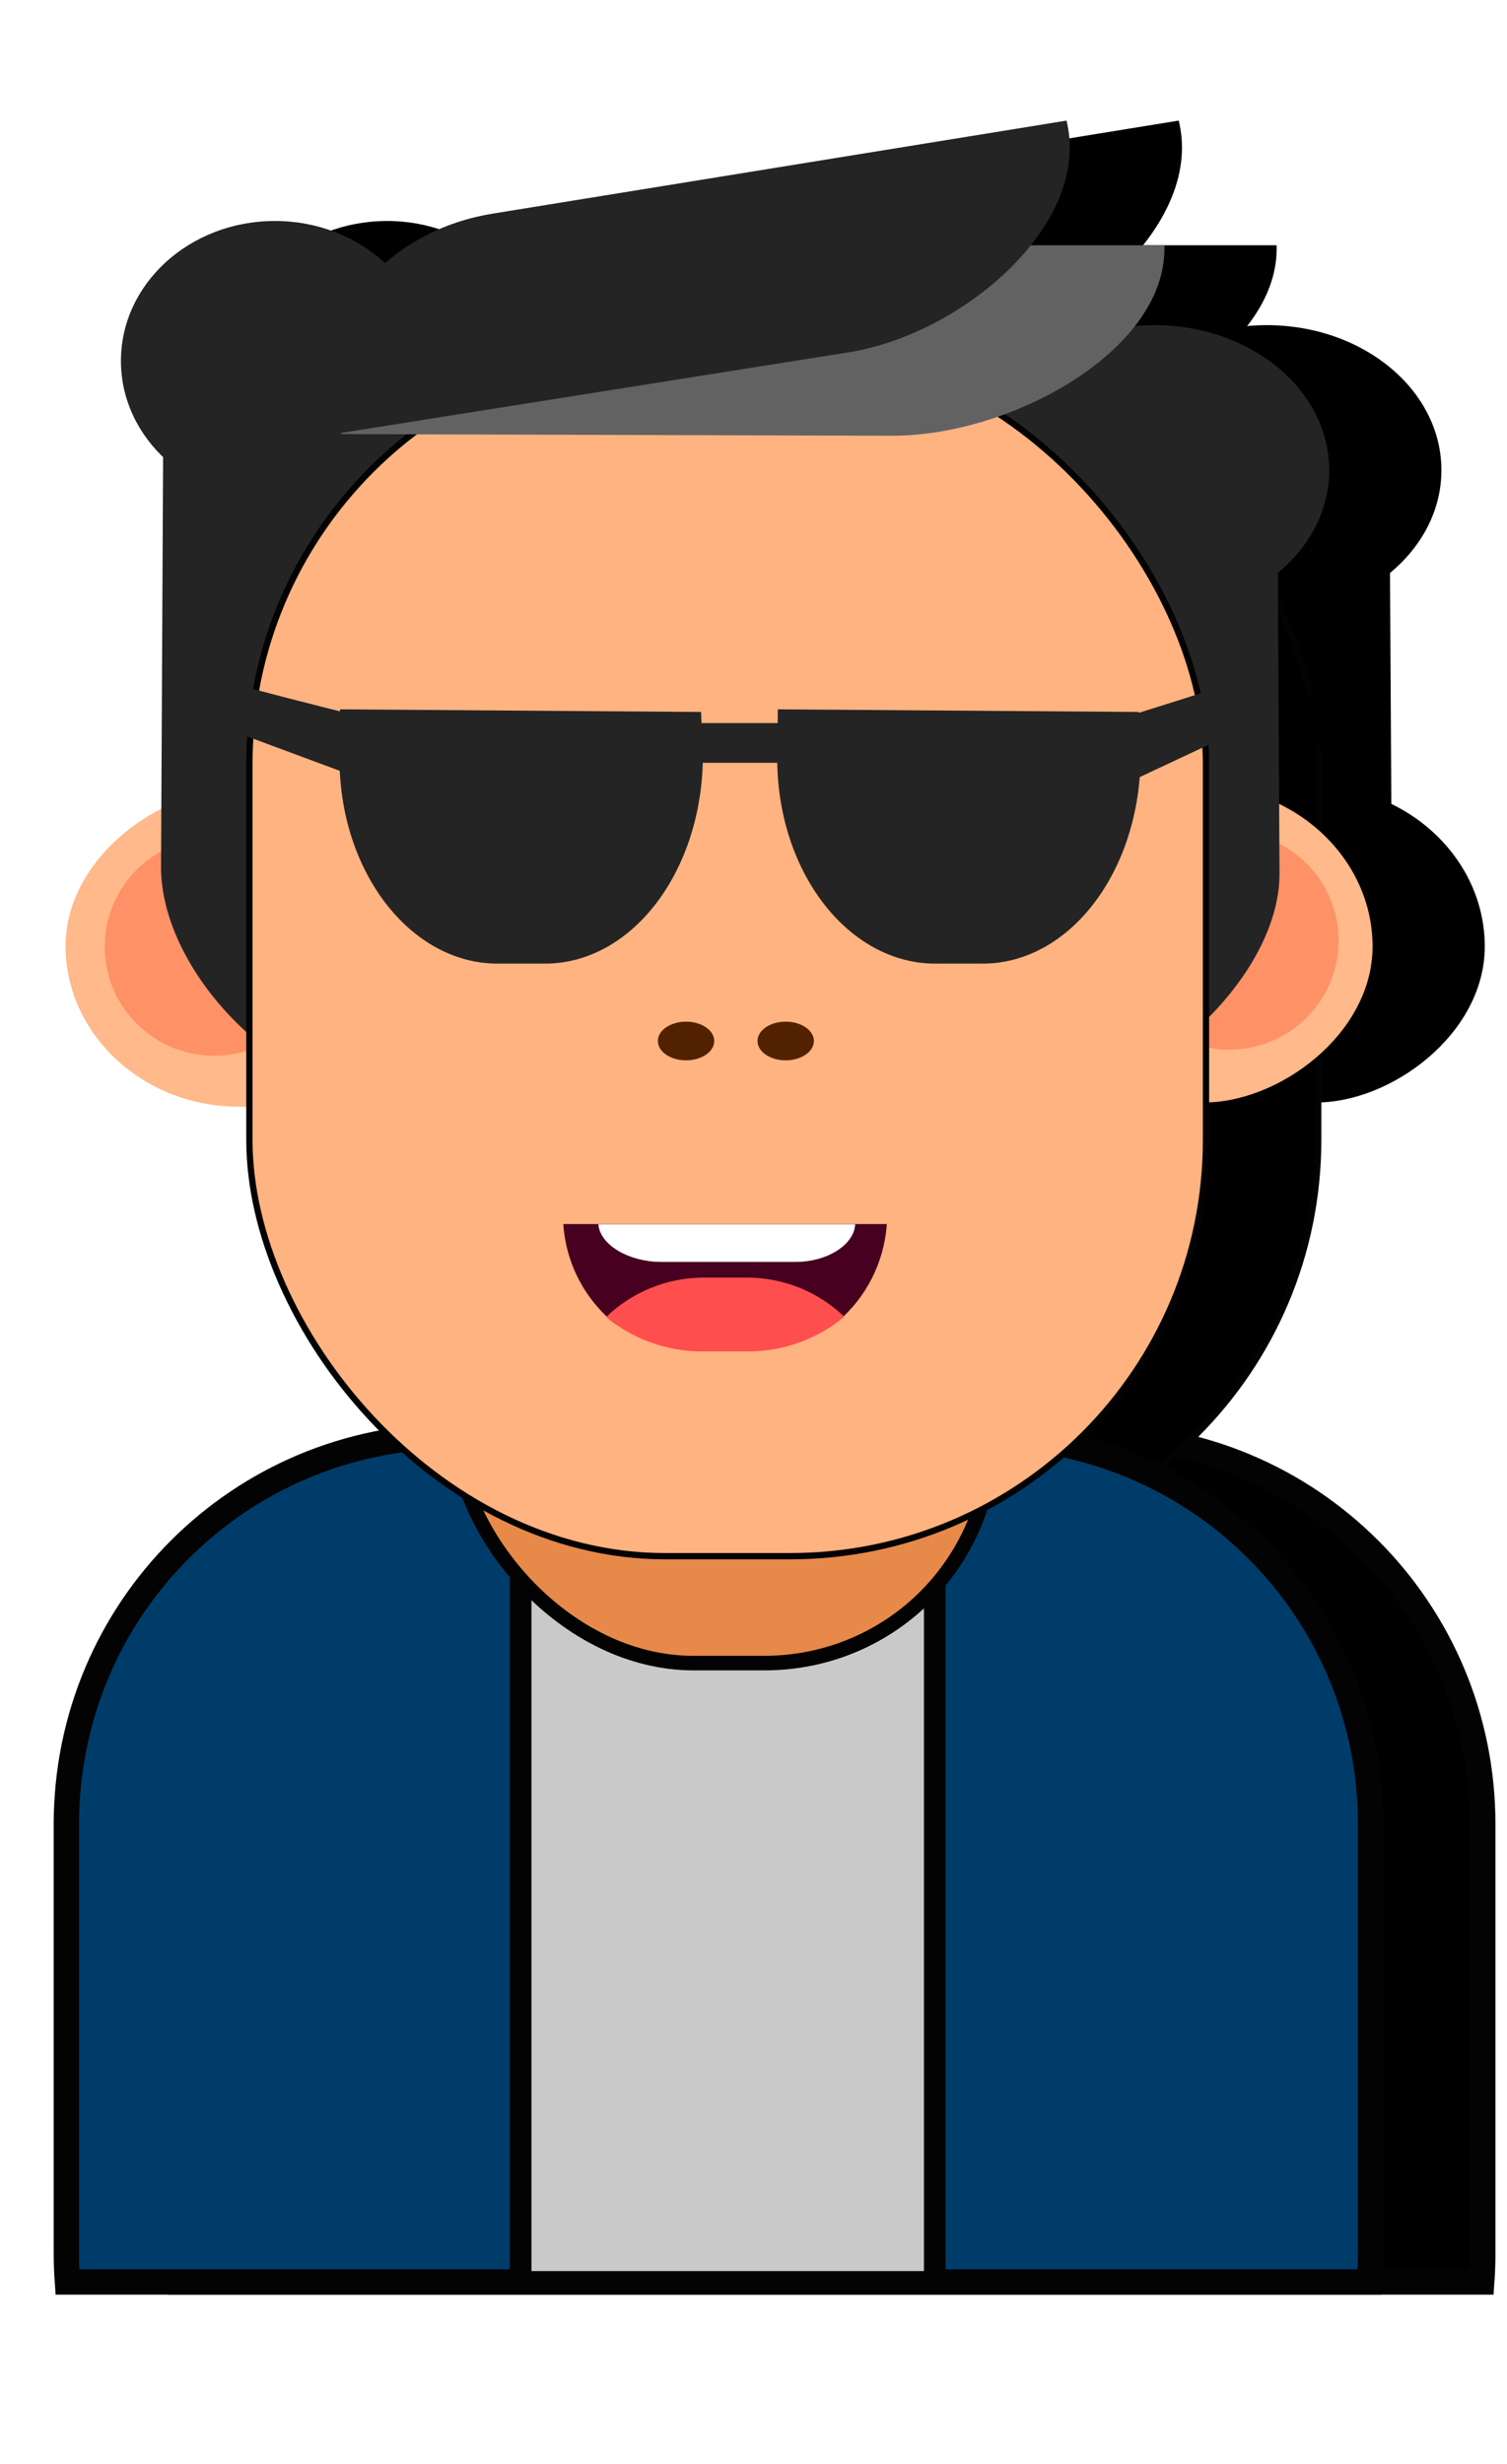 <?xml version="1.0" encoding="UTF-8" standalone="no"?>
<!-- Created with Inkscape (http://www.inkscape.org/) -->

<svg
   width="38.468mm"
   height="62.862mm"
   viewBox="0 0 38.468 62.862"
   version="1.1"
   id="svg34454"
   inkscape:version="1.2.1 (9c6d41e410, 2022-07-14)"
   sodipodi:docname="avatar_1.svg"
   xmlns:inkscape="http://www.inkscape.org/namespaces/inkscape"
   xmlns:sodipodi="http://sodipodi.sourceforge.net/DTD/sodipodi-0.dtd"
   xmlns="http://www.w3.org/2000/svg"
   xmlns:svg="http://www.w3.org/2000/svg">
  <sodipodi:namedview
     id="namedview34456"
     pagecolor="#ffffff"
     bordercolor="#000000"
     borderopacity="0.25"
     inkscape:showpageshadow="2"
     inkscape:pageopacity="0.0"
     inkscape:pagecheckerboard="0"
     inkscape:deskcolor="#d1d1d1"
     inkscape:document-units="mm"
     showgrid="false"
     inkscape:zoom="2.9825757"
     inkscape:cx="78.958599"
     inkscape:cy="122.71273"
     inkscape:window-width="1920"
     inkscape:window-height="1017"
     inkscape:window-x="-8"
     inkscape:window-y="-8"
     inkscape:window-maximized="1"
     inkscape:current-layer="g39312" />
  <defs
     id="defs34451">
    <inkscape:path-effect
       effect="fillet_chamfer"
       id="path-effect36295"
       is_visible="true"
       lpeversion="1"
       nodesatellites_param="F,0,0,1,0,0,0,1 @ F,0,1,1,0,1.255,0,1 @ F,0,0,1,0,1.255,0,1 @ F,0,0,1,0,0,0,1"
       unit="px"
       method="auto"
       mode="F"
       radius="0"
       chamfer_steps="1"
       flexible="false"
       use_knot_distance="true"
       apply_no_radius="true"
       apply_with_radius="true"
       only_selected="false"
       hide_knots="false" />
    <inkscape:path-effect
       effect="fillet_chamfer"
       id="path-effect16060"
       is_visible="true"
       lpeversion="1"
       nodesatellites_param="F,0,0,1,0,0,0,1 @ F,0,1,1,0,1.255,0,1 @ F,0,0,1,0,1.255,0,1 @ F,0,0,1,0,0,0,1"
       unit="px"
       method="auto"
       mode="F"
       radius="0"
       chamfer_steps="1"
       flexible="false"
       use_knot_distance="true"
       apply_no_radius="true"
       apply_with_radius="true"
       only_selected="false"
       hide_knots="false" />
    <inkscape:path-effect
       effect="fillet_chamfer"
       id="path-effect16060-6"
       is_visible="true"
       lpeversion="1"
       nodesatellites_param="F,0,0,1,0,0,0,1 @ F,0,1,1,0,1.255,0,1 @ F,0,0,1,0,1.255,0,1 @ F,0,0,1,0,0,0,1"
       unit="px"
       method="auto"
       mode="F"
       radius="0"
       chamfer_steps="1"
       flexible="false"
       use_knot_distance="true"
       apply_no_radius="true"
       apply_with_radius="true"
       only_selected="false"
       hide_knots="false" />
    <meshgradient
       inkscape:collect="always"
       id="meshgradient36150"
       gradientUnits="userSpaceOnUse"
       x="179.365"
       y="24.135">
      <meshrow
         id="meshrow36152">
        <meshpatch
           id="meshpatch36154">
          <stop
             path="c 2.144,0  4.287,0  6.431,0"
             style="stop-color:#ffffff;stop-opacity:1"
             id="stop36156" />
          <stop
             path="c 0,1.499  0,2.998  0,4.497"
             style="stop-color:#323232;stop-opacity:1"
             id="stop36158" />
          <stop
             path="c -2.144,0  -4.287,0  -6.431,0"
             style="stop-color:#ffffff;stop-opacity:1"
             id="stop36160" />
          <stop
             path="c 0,-1.499  0,-2.998  0,-4.497"
             style="stop-color:#323232;stop-opacity:1"
             id="stop36162" />
        </meshpatch>
      </meshrow>
    </meshgradient>
    <meshgradient
       inkscape:collect="always"
       id="meshgradient36164"
       gradientUnits="userSpaceOnUse"
       x="189.088"
       y="24.135">
      <meshrow
         id="meshrow36166">
        <meshpatch
           id="meshpatch36168">
          <stop
             path="c 2.144,0  4.287,0  6.431,0"
             style="stop-color:#ffffff;stop-opacity:1"
             id="stop36170" />
          <stop
             path="c 0,1.499  0,2.998  0,4.497"
             style="stop-color:#323232;stop-opacity:1"
             id="stop36172" />
          <stop
             path="c -2.144,0  -4.287,0  -6.431,0"
             style="stop-color:#ffffff;stop-opacity:1"
             id="stop36174" />
          <stop
             path="c 0,-1.499  0,-2.998  0,-4.497"
             style="stop-color:#323232;stop-opacity:1"
             id="stop36176" />
        </meshpatch>
      </meshrow>
    </meshgradient>
    <filter
       inkscape:collect="always"
       style="color-interpolation-filters:sRGB"
       id="filter36297"
       x="-0.039"
       y="-0.018"
       width="1.077"
       height="1.042">
      <feGaussianBlur
         inkscape:collect="always"
         stdDeviation="0.361"
         id="feGaussianBlur36299" />
    </filter>
  </defs>
  <g
     inkscape:label="Layer 1"
     inkscape:groupmode="layer"
     id="layer1"
     transform="translate(-87.927,-109.44)">
    <g
       id="g34449"
       transform="translate(-79.787,106.276)">
      <g
         id="g37249">
        <g
           id="g39312">
          <g
             id="g36377"
             transform="matrix(1.153,0,0,1.153,-29.497,-5.917)">
            <g
               id="g36291"
               style="mix-blend-mode:normal;fill:#000000;fill-opacity:1;filter:url(#filter36297)"
               transform="translate(2.484)">
              <g
                 id="g36221"
                 transform="matrix(0.786,0,0,0.765,152.304,-51.6)"
                 style="fill:#000000;fill-opacity:1">
                <rect
                   style="fill:#000000;fill-opacity:1;stroke-width:0.104"
                   id="rect36217"
                   width="9.157"
                   height="13.925"
                   x="100.169"
                   y="-39.611"
                   ry="4.797"
                   transform="matrix(0,1,-1,-0.014,0,0)"
                   inkscape:transform-center-x="-0.18754404"
                   inkscape:transform-center-y="0.0026622334" />
                <rect
                   style="fill:#000000;fill-opacity:1;stroke-width:0.104"
                   id="rect36219"
                   width="9.157"
                   height="13.925"
                   x="99.667"
                   y="-62.5"
                   ry="4.797"
                   transform="matrix(0,1,-1,-0.014,0,0)"
                   inkscape:transform-center-x="-0.18754404"
                   inkscape:transform-center-y="0.0026622334" />
              </g>
              <ellipse
                 style="fill:#000000;fill-opacity:1;fill-rule:evenodd;stroke-width:0.202"
                 id="ellipse36223"
                 cx="198.252"
                 cy="28.687"
                 rx="2.424"
                 ry="2.412" />
              <ellipse
                 style="fill:#000000;fill-opacity:1;fill-rule:evenodd;stroke-width:0.202"
                 id="ellipse36225"
                 cx="175.784"
                 cy="28.822"
                 rx="2.424"
                 ry="2.412" />
              <path
                 id="path36227"
                 style="fill:#000000;fill-opacity:1;stroke-width:0.094"
                 d="m 186.784,35.936 c -1.347,0 -2.532,0.666 -3.247,1.687 0.84,0.542 1.842,0.856 2.921,0.856 h 1.614 c 1.145,0 2.203,-0.354 3.073,-0.958 -0.721,-0.964 -1.871,-1.585 -3.173,-1.585 z" />
              <rect
                 style="fill:#000000;fill-opacity:1;stroke-width:0.122"
                 id="rect36229"
                 width="11.879"
                 height="14.976"
                 x="180.148"
                 y="30.368"
                 ry="5.159"
                 transform="matrix(1,0,0.023,1,0,0)" />
              <path
                 id="path36231"
                 style="fill:#000000;fill-opacity:1;stroke:#030303;stroke-width:0.561;stroke-dasharray:none;stroke-opacity:1"
                 d="m 181.099,39.651 c -4.758,0 -8.588,3.831 -8.588,8.589 v 9.486 c 0,0.215 0.008,0.428 0.023,0.639 h 28.828 c 0.015,-0.211 0.023,-0.424 0.023,-0.639 v -9.486 c 0,-4.758 -3.83,-8.589 -8.588,-8.589 z" />
              <rect
                 style="fill:#000000;fill-opacity:1;stroke:#030303;stroke-width:0.479;stroke-dasharray:none;stroke-opacity:1"
                 id="rect36233"
                 width="9.168"
                 height="16.415"
                 x="182.568"
                 y="41.948"
                 ry="0" />
              <rect
                 style="fill:#000000;fill-opacity:1;stroke:#030303;stroke-width:0.322;stroke-dasharray:none;stroke-opacity:1"
                 id="rect36235"
                 width="11.879"
                 height="14.976"
                 x="180.211"
                 y="29.696"
                 ry="5.159"
                 transform="matrix(1,0,0.023,1,0,0)" />
              <ellipse
                 style="fill:#000000;fill-opacity:1;stroke-width:0.267"
                 id="ellipse36237"
                 cx="-196.603"
                 cy="18.279"
                 rx="3.866"
                 ry="3.209"
                 transform="scale(-1,1)" />
              <path
                 id="path36239"
                 d="m 192.102,20.428 v 12.304 h 0.138 c 3.902,0 7.143,-3.116 7.129,-5.54 l -0.064,-11.167 h -0.115 c -3.915,0 -7.088,1.972 -7.088,4.404 z"
                 style="fill:#000000;fill-opacity:1;stroke-width:0.242"
                 sodipodi:nodetypes="scsscss" />
              <ellipse
                 style="fill:#000000;fill-opacity:1;stroke-width:0.246"
                 id="ellipse36241"
                 cx="177.127"
                 cy="15.861"
                 rx="3.408"
                 ry="3.096" />
              <path
                 id="path36243"
                 d="m 180.742,20.527 v 11.868 h -0.116 c -3.294,0 -6.031,-3.006 -6.019,-5.344 l 0.054,-10.772 h 0.097 c 3.305,0 5.984,1.902 5.984,4.248 z"
                 style="fill:#000000;fill-opacity:1;stroke-width:0.219"
                 sodipodi:nodetypes="scsscss" />
              <rect
                 style="fill:#000000;fill-opacity:1;stroke:#030303;stroke-width:0.139;stroke-dasharray:none;stroke-opacity:1"
                 id="rect36245"
                 width="21.178"
                 height="26.731"
                 x="176.563"
                 y="15.576"
                 ry="9.209" />
              <path
                 id="path36247"
                 d="m 183.397,13.302 h 13.424 v 0.08 c 0,2.263 -3.399,4.143 -6.045,4.135 l -12.184,-0.037 v -0.067 c 0,-2.271 2.151,-4.111 4.805,-4.111 z"
                 style="fill:#000000;fill-opacity:1;stroke-width:0.193"
                 sodipodi:nodetypes="scsscss"
                 inkscape:transform-center-x="-11.440388"
                 inkscape:transform-center-y="-2.4518104" />
              <path
                 id="path36249"
                 d="m 181.939,12.604 12.715,-2.06 0.017,0.08 c 0.483,2.255 -2.335,4.649 -4.842,5.047 l -11.548,1.833 -0.014,-0.066 c -0.485,-2.262 1.16,-4.426 3.673,-4.833 z"
                 style="fill:#000000;fill-opacity:1;stroke-width:0.19"
                 sodipodi:nodetypes="scsscss"
                 inkscape:transform-center-x="-10.226556"
                 inkscape:transform-center-y="-4.0317996" />
              <ellipse
                 style="fill:#000000;fill-opacity:1;stroke-width:0.065"
                 id="ellipse36251"
                 cx="186.23"
                 cy="30.908"
                 rx="0.624"
                 ry="0.428" />
              <ellipse
                 style="fill:#000000;fill-opacity:1;stroke:#030303;stroke-width:0.126;stroke-dasharray:none;stroke-opacity:1"
                 id="ellipse36253"
                 cx="-183.606"
                 cy="25.814"
                 rx="2.672"
                 ry="1.544"
                 transform="scale(-1,1)" />
              <ellipse
                 style="fill:#000000;fill-opacity:1;stroke-width:0.065"
                 id="ellipse36255"
                 cx="188.436"
                 cy="30.908"
                 rx="0.624"
                 ry="0.428" />
              <ellipse
                 style="fill:#000000;fill-opacity:1;fill-rule:evenodd;stroke-width:0.221"
                 id="ellipse36257"
                 cx="183.588"
                 cy="25.602"
                 rx="1.39"
                 ry="1.205" />
              <circle
                 style="fill:#000000;fill-opacity:1;fill-rule:evenodd;stroke-width:0.127"
                 id="circle36259"
                 cx="183.582"
                 cy="25.577"
                 r="0.747" />
              <circle
                 style="fill:#000000;fill-opacity:1;fill-rule:evenodd;stroke-width:0.381"
                 id="circle36261"
                 cx="-183.308"
                 cy="25.28"
                 r="0.181"
                 transform="scale(-1,1)" />
              <path
                 id="path36263"
                 style="fill:#000000;fill-opacity:1;stroke-width:0.074"
                 d="m 183.512,34.958 c 0.061,0.894 0.495,1.682 1.148,2.211 0.546,-0.467 1.255,-0.748 2.033,-0.748 h 0.938 c 0.746,0 1.428,0.259 1.964,0.691 0.615,-0.528 1.021,-1.292 1.08,-2.154 z" />
              <path
                 id="path36265"
                 style="fill:#000000;fill-opacity:1;stroke-width:0.079"
                 d="m 186.632,36.142 c -0.845,0 -1.609,0.332 -2.171,0.873 0.578,0.476 1.319,0.762 2.13,0.762 h 1.004 c 0.815,0 1.559,-0.289 2.138,-0.769 -0.561,-0.537 -1.322,-0.866 -2.163,-0.866 z" />
              <path
                 id="path36267"
                 style="fill:#000000;fill-opacity:1;stroke-width:0.078"
                 d="m 184.29,34.962 c 0.031,0.465 0.691,0.834 1.384,0.834 l 2.979,-5e-6 c 0.693,-2e-6 1.297,-0.372 1.322,-0.834 z"
                 sodipodi:nodetypes="ccccc"
                 inkscape:original-d="m 184.28968,34.962299 c 0.0162,0.24605 0.0605,0.559642 0.12912,0.833515 l 5.48789,-1.1e-5 c 0.0687,-0.273875 0.0511,-0.53583 0.0673,-0.833516 z"
                 inkscape:path-effect="#path-effect36295" />
              <ellipse
                 style="fill:#000000;fill-opacity:1;stroke:#030303;stroke-width:0.126;stroke-dasharray:none;stroke-opacity:1"
                 id="ellipse36269"
                 cx="-191.235"
                 cy="25.858"
                 rx="2.672"
                 ry="1.544"
                 transform="scale(-1,1)" />
              <ellipse
                 style="fill:#000000;fill-opacity:1;fill-rule:evenodd;stroke-width:0.221"
                 id="ellipse36271"
                 cx="191.262"
                 cy="25.646"
                 rx="1.39"
                 ry="1.205" />
              <circle
                 style="fill:#000000;fill-opacity:1;fill-rule:evenodd;stroke-width:0.127"
                 id="circle36273"
                 cx="191.211"
                 cy="25.621"
                 r="0.747" />
              <circle
                 style="fill:#000000;fill-opacity:1;fill-rule:evenodd;stroke-width:0.381"
                 id="circle36275"
                 cx="-190.981"
                 cy="25.347"
                 r="0.181"
                 transform="scale(-1,1)" />
              <path
                 id="path36277"
                 style="fill:#000000;fill-opacity:1;stroke-width:0.095"
                 d="m 178.571,23.57 -0.013,1.007 c -0.032,2.559 1.56,4.619 3.498,4.619 h 1.049 c 1.938,0 3.498,-2.06 3.498,-4.619 l -0.041,-0.949 z"
                 sodipodi:nodetypes="csssscc" />
              <path
                 id="path36279"
                 style="fill:#000000;fill-opacity:1;stroke-width:0.095"
                 d="m 188.262,23.57 -0.013,1.007 c -0.032,2.559 1.56,4.619 3.498,4.619 h 1.049 c 1.938,0 3.498,-2.06 3.498,-4.619 l -0.041,-0.949 z"
                 sodipodi:nodetypes="csssscc" />
              <path
                 id="path36281"
                 style="opacity:0.31;fill:#000000;fill-opacity:1;stroke-width:0.076"
                 d="m 189.098,24.135 -0.01,0.805 c -0.025,2.045 1.247,3.692 2.796,3.692 h 0.838 c 1.549,0 2.796,-1.647 2.796,-3.692 l -0.033,-0.758 z"
                 sodipodi:nodetypes="csssscc" />
              <path
                 id="path36283"
                 style="opacity:0.367;fill:#000000;fill-opacity:1;stroke-width:0.076"
                 d="m 179.375,24.135 -0.01,0.805 c -0.025,2.045 1.247,3.692 2.796,3.692 h 0.838 c 1.549,0 2.796,-1.647 2.796,-3.692 l -0.033,-0.758 z"
                 sodipodi:nodetypes="csssscc" />
              <rect
                 style="fill:#000000;fill-opacity:1;stroke-width:0.844;stroke-opacity:0.99;paint-order:fill markers stroke"
                 id="rect36285"
                 width="2.946"
                 height="0.879"
                 x="185.974"
                 y="23.874"
                 ry="3.22434e-07" />
              <path
                 style="fill:#000000;fill-opacity:1;stroke-width:1.372;stroke-opacity:0.99;paint-order:fill markers stroke"
                 d="m 179.537,23.855 c -3.827,-0.942 -3.85,-1.02 -3.85,-1.02 l -0.023,1.02 3.919,1.453 0.017,-1.443 z"
                 id="path36287" />
              <path
                 style="fill:#000000;fill-opacity:1;stroke-width:1.221;stroke-opacity:0.99;paint-order:fill markers stroke"
                 d="m 196.225,23.656 c 3.029,-0.942 3.047,-1.02 3.047,-1.02 l 0.018,1.02 -3.102,1.453 -0.013,-1.443 z"
                 id="path36289" />
            </g>
            <g
               id="g36215">
              <g
                 id="g15581"
                 transform="matrix(0.786,0,0,0.765,152.304,-51.6)"
                 style="fill:#ffb98a;fill-opacity:1">
                <rect
                   style="fill:#ffb98a;fill-opacity:1;stroke-width:0.104"
                   id="rect15577"
                   width="9.157"
                   height="13.925"
                   x="100.169"
                   y="-39.611"
                   ry="4.797"
                   transform="matrix(0,1,-1,-0.014,0,0)"
                   inkscape:transform-center-x="-0.18754404"
                   inkscape:transform-center-y="0.0026622334" />
                <rect
                   style="fill:#ffb98a;fill-opacity:1;stroke-width:0.104"
                   id="rect15579"
                   width="9.157"
                   height="13.925"
                   x="99.667"
                   y="-62.5"
                   ry="4.797"
                   transform="matrix(0,1,-1,-0.014,0,0)"
                   inkscape:transform-center-x="-0.18754404"
                   inkscape:transform-center-y="0.0026622334" />
              </g>
              <ellipse
                 style="fill:#ff885e;fill-opacity:0.81;fill-rule:evenodd;stroke-width:0.202"
                 id="ellipse16064"
                 cx="198.252"
                 cy="28.687"
                 rx="2.424"
                 ry="2.412" />
              <ellipse
                 style="fill:#ff885e;fill-opacity:0.81;fill-rule:evenodd;stroke-width:0.202"
                 id="path16062"
                 cx="175.784"
                 cy="28.822"
                 rx="2.424"
                 ry="2.412" />
              <path
                 id="path15595"
                 style="fill:#ff4e4e;fill-opacity:1;stroke-width:0.094"
                 d="m 186.784,35.936 c -1.347,0 -2.532,0.666 -3.247,1.687 0.84,0.542 1.842,0.856 2.921,0.856 h 1.614 c 1.145,0 2.203,-0.354 3.073,-0.958 -0.721,-0.964 -1.871,-1.585 -3.173,-1.585 z" />
              <rect
                 style="fill:#d38d5f;fill-opacity:1;stroke-width:0.122"
                 id="rect15569"
                 width="11.879"
                 height="14.976"
                 x="180.148"
                 y="30.368"
                 ry="5.159"
                 transform="matrix(1,0,0.023,1,0,0)" />
              <path
                 id="path15571"
                 style="fill:#003c6a;fill-opacity:1;stroke:#030303;stroke-width:0.561;stroke-dasharray:none;stroke-opacity:1"
                 d="m 181.099,39.651 c -4.758,0 -8.588,3.831 -8.588,8.589 v 9.486 c 0,0.215 0.008,0.428 0.023,0.639 h 28.828 c 0.015,-0.211 0.023,-0.424 0.023,-0.639 v -9.486 c 0,-4.758 -3.83,-8.589 -8.588,-8.589 z" />
              <rect
                 style="fill:#c9c9c9;fill-opacity:1;stroke:#030303;stroke-width:0.479;stroke-dasharray:none;stroke-opacity:1"
                 id="rect15573"
                 width="9.168"
                 height="16.415"
                 x="182.568"
                 y="41.948"
                 ry="0" />
              <rect
                 style="fill:#e78949;fill-opacity:1;stroke:#030303;stroke-width:0.322;stroke-dasharray:none;stroke-opacity:1"
                 id="rect15575"
                 width="11.879"
                 height="14.976"
                 x="180.211"
                 y="29.696"
                 ry="5.159"
                 transform="matrix(1,0,0.023,1,0,0)" />
              <ellipse
                 style="fill:#242424;fill-opacity:1;stroke-width:0.267"
                 id="ellipse15583"
                 cx="-196.603"
                 cy="18.279"
                 rx="3.866"
                 ry="3.209"
                 transform="scale(-1,1)" />
              <path
                 id="path15585"
                 d="m 192.102,20.428 v 12.304 h 0.138 c 3.902,0 7.143,-3.116 7.129,-5.54 l -0.064,-11.167 h -0.115 c -3.915,0 -7.088,1.972 -7.088,4.404 z"
                 style="fill:#242424;fill-opacity:1;stroke-width:0.242"
                 sodipodi:nodetypes="scsscss" />
              <ellipse
                 style="fill:#242424;fill-opacity:1;stroke-width:0.246"
                 id="ellipse15587"
                 cx="177.127"
                 cy="15.861"
                 rx="3.408"
                 ry="3.096" />
              <path
                 id="path15589"
                 d="m 180.742,20.527 v 11.868 h -0.116 c -3.294,0 -6.031,-3.006 -6.019,-5.344 l 0.054,-10.772 h 0.097 c 3.305,0 5.984,1.902 5.984,4.248 z"
                 style="fill:#242424;fill-opacity:1;stroke-width:0.219"
                 sodipodi:nodetypes="scsscss" />
              <rect
                 style="fill:#ffb380;stroke:#030303;stroke-width:0.139;stroke-dasharray:none;stroke-opacity:1"
                 id="rect15591"
                 width="21.178"
                 height="26.731"
                 x="176.563"
                 y="15.576"
                 ry="9.209" />
              <path
                 id="path15601"
                 d="m 183.397,13.302 h 13.424 v 0.08 c 0,2.263 -3.399,4.143 -6.045,4.135 l -12.184,-0.037 v -0.067 c 0,-2.271 2.151,-4.111 4.805,-4.111 z"
                 style="fill:#626262;fill-opacity:1;stroke-width:0.193"
                 sodipodi:nodetypes="scsscss"
                 inkscape:transform-center-x="-11.440388"
                 inkscape:transform-center-y="-2.4518104" />
              <path
                 id="path15603"
                 d="m 181.939,12.604 12.715,-2.06 0.017,0.08 c 0.483,2.255 -2.335,4.649 -4.842,5.047 l -11.548,1.833 -0.014,-0.066 c -0.485,-2.262 1.16,-4.426 3.673,-4.833 z"
                 style="fill:#242424;fill-opacity:1;stroke-width:0.19"
                 sodipodi:nodetypes="scsscss"
                 inkscape:transform-center-x="-10.226556"
                 inkscape:transform-center-y="-4.0317996" />
              <ellipse
                 style="fill:#522200;fill-opacity:1;stroke-width:0.065"
                 id="ellipse15605"
                 cx="186.23"
                 cy="30.908"
                 rx="0.624"
                 ry="0.428" />
              <ellipse
                 style="fill:#e3e3e3;fill-opacity:1;stroke:#030303;stroke-width:0.126;stroke-dasharray:none;stroke-opacity:1"
                 id="ellipse16193"
                 cx="-183.606"
                 cy="25.814"
                 rx="2.672"
                 ry="1.544"
                 transform="scale(-1,1)" />
              <ellipse
                 style="fill:#522200;fill-opacity:1;stroke-width:0.065"
                 id="ellipse16268"
                 cx="188.436"
                 cy="30.908"
                 rx="0.624"
                 ry="0.428" />
              <ellipse
                 style="fill:#2a9fff;fill-opacity:1;fill-rule:evenodd;stroke-width:0.221"
                 id="path37288"
                 cx="183.588"
                 cy="25.602"
                 rx="1.39"
                 ry="1.205" />
              <circle
                 style="fill:#000000;fill-opacity:1;fill-rule:evenodd;stroke-width:0.127"
                 id="path37772"
                 cx="183.582"
                 cy="25.577"
                 r="0.747" />
              <circle
                 style="fill:#fff4f4;fill-opacity:1;fill-rule:evenodd;stroke-width:0.381"
                 id="circle37774"
                 cx="-183.308"
                 cy="25.28"
                 r="0.181"
                 transform="scale(-1,1)" />
              <path
                 id="path15593-4"
                 style="fill:#47001f;fill-opacity:1;stroke-width:0.074"
                 d="m 183.512,34.958 c 0.061,0.894 0.495,1.682 1.148,2.211 0.546,-0.467 1.255,-0.748 2.033,-0.748 h 0.938 c 0.746,0 1.428,0.259 1.964,0.691 0.615,-0.528 1.021,-1.292 1.08,-2.154 z" />
              <path
                 id="path15690-5"
                 style="fill:#ff4e4e;fill-opacity:1;stroke-width:0.079"
                 d="m 186.632,36.142 c -0.845,0 -1.609,0.332 -2.171,0.873 0.578,0.476 1.319,0.762 2.13,0.762 h 1.004 c 0.815,0 1.559,-0.289 2.138,-0.769 -0.561,-0.537 -1.322,-0.866 -2.163,-0.866 z" />
              <path
                 id="path16056-9"
                 style="fill:#ffffff;stroke-width:0.078"
                 d="m 184.29,34.962 c 0.031,0.465 0.691,0.834 1.384,0.834 l 2.979,-5e-6 c 0.693,-2e-6 1.297,-0.372 1.322,-0.834 z"
                 sodipodi:nodetypes="ccccc"
                 inkscape:original-d="m 184.28968,34.962299 c 0.0162,0.24605 0.0605,0.559642 0.12912,0.833515 l 5.48789,-1.1e-5 c 0.0687,-0.273875 0.0511,-0.53583 0.0673,-0.833516 z"
                 inkscape:path-effect="#path-effect16060-6" />
              <ellipse
                 style="fill:#e3e3e3;fill-opacity:1;stroke:#030303;stroke-width:0.126;stroke-dasharray:none;stroke-opacity:1"
                 id="ellipse275"
                 cx="-191.235"
                 cy="25.858"
                 rx="2.672"
                 ry="1.544"
                 transform="scale(-1,1)" />
              <ellipse
                 style="fill:#2a9fff;fill-opacity:1;fill-rule:evenodd;stroke-width:0.221"
                 id="ellipse277"
                 cx="191.262"
                 cy="25.646"
                 rx="1.39"
                 ry="1.205" />
              <circle
                 style="fill:#000000;fill-opacity:1;fill-rule:evenodd;stroke-width:0.127"
                 id="circle279"
                 cx="191.211"
                 cy="25.621"
                 r="0.747" />
              <circle
                 style="fill:#fff4f4;fill-opacity:1;fill-rule:evenodd;stroke-width:0.381"
                 id="circle281"
                 cx="-190.981"
                 cy="25.347"
                 r="0.181"
                 transform="scale(-1,1)" />
              <path
                 id="path35709"
                 style="fill:#242424;fill-opacity:1;stroke-width:0.095"
                 d="m 178.571,23.57 -0.013,1.007 c -0.032,2.559 1.56,4.619 3.498,4.619 h 1.049 c 1.938,0 3.498,-2.06 3.498,-4.619 l -0.041,-0.949 z"
                 sodipodi:nodetypes="csssscc" />
              <path
                 id="path35711"
                 style="fill:#242424;fill-opacity:1;stroke-width:0.095"
                 d="m 188.262,23.57 -0.013,1.007 c -0.032,2.559 1.56,4.619 3.498,4.619 h 1.049 c 1.938,0 3.498,-2.06 3.498,-4.619 l -0.041,-0.949 z"
                 sodipodi:nodetypes="csssscc" />
              <path
                 id="path35713"
                 style="opacity:0.31;fill:url(#meshgradient36164);fill-opacity:1;stroke-width:0.076"
                 d="m 189.098,24.135 -0.01,0.805 c -0.025,2.045 1.247,3.692 2.796,3.692 h 0.838 c 1.549,0 2.796,-1.647 2.796,-3.692 l -0.033,-0.758 z"
                 sodipodi:nodetypes="csssscc" />
              <path
                 id="path35715"
                 style="opacity:0.367;fill:url(#meshgradient36150);fill-opacity:1;stroke-width:0.076"
                 d="m 179.375,24.135 -0.01,0.805 c -0.025,2.045 1.247,3.692 2.796,3.692 h 0.838 c 1.549,0 2.796,-1.647 2.796,-3.692 l -0.033,-0.758 z"
                 sodipodi:nodetypes="csssscc" />
              <rect
                 style="fill:#242424;fill-opacity:1;stroke-width:0.844;stroke-opacity:0.99;paint-order:fill markers stroke"
                 id="rect35769"
                 width="2.946"
                 height="0.879"
                 x="185.974"
                 y="23.874"
                 ry="3.22434e-07" />
              <path
                 style="fill:#242424;fill-opacity:1;stroke-width:1.372;stroke-opacity:0.99;paint-order:fill markers stroke"
                 d="m 179.537,23.855 c -3.827,-0.942 -3.85,-1.02 -3.85,-1.02 l -0.023,1.02 3.919,1.453 0.017,-1.443 z"
                 id="path36146" />
              <path
                 style="fill:#242424;fill-opacity:1;stroke-width:1.221;stroke-opacity:0.99;paint-order:fill markers stroke"
                 d="m 196.225,23.656 c 3.029,-0.942 3.047,-1.02 3.047,-1.02 l 0.018,1.02 -3.102,1.453 -0.013,-1.443 z"
                 id="path36148" />
            </g>
          </g>
        </g>
      </g>
    </g>
  </g>
  <script
     id="mesh_polyfill"
     type="text/javascript">
!function(){const t=&quot;http://www.w3.org/2000/svg&quot;,e=&quot;http://www.w3.org/1999/xlink&quot;,s=&quot;http://www.w3.org/1999/xhtml&quot;,r=2;if(document.createElementNS(t,&quot;meshgradient&quot;).x)return;const n=(t,e,s,r)=&gt;{let n=new x(.5*(e.x+s.x),.5*(e.y+s.y)),o=new x(.5*(t.x+e.x),.5*(t.y+e.y)),i=new x(.5*(s.x+r.x),.5*(s.y+r.y)),a=new x(.5*(n.x+o.x),.5*(n.y+o.y)),h=new x(.5*(n.x+i.x),.5*(n.y+i.y)),l=new x(.5*(a.x+h.x),.5*(a.y+h.y));return[[t,o,a,l],[l,h,i,r]]},o=t=&gt;{let e=t[0].distSquared(t[1]),s=t[2].distSquared(t[3]),r=.25*t[0].distSquared(t[2]),n=.25*t[1].distSquared(t[3]),o=e&gt;s?e:s,i=r&gt;n?r:n;return 18*(o&gt;i?o:i)},i=(t,e)=&gt;Math.sqrt(t.distSquared(e)),a=(t,e)=&gt;t.scale(2/3).add(e.scale(1/3)),h=t=&gt;{let e,s,r,n,o,i,a,h=new g;return t.match(/(\w+\(\s*[^)]+\))+/g).forEach(t=&gt;{let l=t.match(/[\w.-]+/g),d=l.shift();switch(d){case&quot;translate&quot;:2===l.length?e=new g(1,0,0,1,l[0],l[1]):(console.error(&quot;mesh.js: translate does not have 2 arguments!&quot;),e=new g(1,0,0,1,0,0)),h=h.append(e);break;case&quot;scale&quot;:1===l.length?s=new g(l[0],0,0,l[0],0,0):2===l.length?s=new g(l[0],0,0,l[1],0,0):(console.error(&quot;mesh.js: scale does not have 1 or 2 arguments!&quot;),s=new g(1,0,0,1,0,0)),h=h.append(s);break;case&quot;rotate&quot;:if(3===l.length&amp;&amp;(e=new g(1,0,0,1,l[1],l[2]),h=h.append(e)),l[0]){r=l[0]*Math.PI/180;let t=Math.cos(r),e=Math.sin(r);Math.abs(t)&lt;1e-16&amp;&amp;(t=0),Math.abs(e)&lt;1e-16&amp;&amp;(e=0),a=new g(t,e,-e,t,0,0),h=h.append(a)}else console.error(&quot;math.js: No argument to rotate transform!&quot;);3===l.length&amp;&amp;(e=new g(1,0,0,1,-l[1],-l[2]),h=h.append(e));break;case&quot;skewX&quot;:l[0]?(r=l[0]*Math.PI/180,n=Math.tan(r),o=new g(1,0,n,1,0,0),h=h.append(o)):console.error(&quot;math.js: No argument to skewX transform!&quot;);break;case&quot;skewY&quot;:l[0]?(r=l[0]*Math.PI/180,n=Math.tan(r),i=new g(1,n,0,1,0,0),h=h.append(i)):console.error(&quot;math.js: No argument to skewY transform!&quot;);break;case&quot;matrix&quot;:6===l.length?h=h.append(new g(...l)):console.error(&quot;math.js: Incorrect number of arguments for matrix!&quot;);break;default:console.error(&quot;mesh.js: Unhandled transform type: &quot;+d)}}),h},l=t=&gt;{let e=[],s=t.split(/[ ,]+/);for(let t=0,r=s.length-1;t&lt;r;t+=2)e.push(new x(parseFloat(s[t]),parseFloat(s[t+1])));return e},d=(t,e)=&gt;{for(let s in e)t.setAttribute(s,e[s])},c=(t,e,s,r,n)=&gt;{let o,i,a=[0,0,0,0];for(let h=0;h&lt;3;++h)e[h]&lt;t[h]&amp;&amp;e[h]&lt;s[h]||t[h]&lt;e[h]&amp;&amp;s[h]&lt;e[h]?a[h]=0:(a[h]=.5*((e[h]-t[h])/r+(s[h]-e[h])/n),o=Math.abs(3*(e[h]-t[h])/r),i=Math.abs(3*(s[h]-e[h])/n),a[h]&gt;o?a[h]=o:a[h]&gt;i&amp;&amp;(a[h]=i));return a},u=[[1,0,0,0,0,0,0,0,0,0,0,0,0,0,0,0],[0,0,0,0,1,0,0,0,0,0,0,0,0,0,0,0],[-3,3,0,0,-2,-1,0,0,0,0,0,0,0,0,0,0],[2,-2,0,0,1,1,0,0,0,0,0,0,0,0,0,0],[0,0,0,0,0,0,0,0,1,0,0,0,0,0,0,0],[0,0,0,0,0,0,0,0,0,0,0,0,1,0,0,0],[0,0,0,0,0,0,0,0,-3,3,0,0,-2,-1,0,0],[0,0,0,0,0,0,0,0,2,-2,0,0,1,1,0,0],[-3,0,3,0,0,0,0,0,-2,0,-1,0,0,0,0,0],[0,0,0,0,-3,0,3,0,0,0,0,0,-2,0,-1,0],[9,-9,-9,9,6,3,-6,-3,6,-6,3,-3,4,2,2,1],[-6,6,6,-6,-3,-3,3,3,-4,4,-2,2,-2,-2,-1,-1],[2,0,-2,0,0,0,0,0,1,0,1,0,0,0,0,0],[0,0,0,0,2,0,-2,0,0,0,0,0,1,0,1,0],[-6,6,6,-6,-4,-2,4,2,-3,3,-3,3,-2,-1,-2,-1],[4,-4,-4,4,2,2,-2,-2,2,-2,2,-2,1,1,1,1]],f=t=&gt;{let e=[];for(let s=0;s&lt;16;++s){e[s]=0;for(let r=0;r&lt;16;++r)e[s]+=u[s][r]*t[r]}return e},p=(t,e,s)=&gt;{const r=e*e,n=s*s,o=e*e*e,i=s*s*s;return t[0]+t[1]*e+t[2]*r+t[3]*o+t[4]*s+t[5]*s*e+t[6]*s*r+t[7]*s*o+t[8]*n+t[9]*n*e+t[10]*n*r+t[11]*n*o+t[12]*i+t[13]*i*e+t[14]*i*r+t[15]*i*o},y=t=&gt;{let e=[],s=[],r=[];for(let s=0;s&lt;4;++s)e[s]=[],e[s][0]=n(t[0][s],t[1][s],t[2][s],t[3][s]),e[s][1]=[],e[s][1].push(...n(...e[s][0][0])),e[s][1].push(...n(...e[s][0][1])),e[s][2]=[],e[s][2].push(...n(...e[s][1][0])),e[s][2].push(...n(...e[s][1][1])),e[s][2].push(...n(...e[s][1][2])),e[s][2].push(...n(...e[s][1][3]));for(let t=0;t&lt;8;++t){s[t]=[];for(let r=0;r&lt;4;++r)s[t][r]=[],s[t][r][0]=n(e[0][2][t][r],e[1][2][t][r],e[2][2][t][r],e[3][2][t][r]),s[t][r][1]=[],s[t][r][1].push(...n(...s[t][r][0][0])),s[t][r][1].push(...n(...s[t][r][0][1])),s[t][r][2]=[],s[t][r][2].push(...n(...s[t][r][1][0])),s[t][r][2].push(...n(...s[t][r][1][1])),s[t][r][2].push(...n(...s[t][r][1][2])),s[t][r][2].push(...n(...s[t][r][1][3]))}for(let t=0;t&lt;8;++t){r[t]=[];for(let e=0;e&lt;8;++e)r[t][e]=[],r[t][e][0]=s[t][0][2][e],r[t][e][1]=s[t][1][2][e],r[t][e][2]=s[t][2][2][e],r[t][e][3]=s[t][3][2][e]}return r};class x{constructor(t,e){this.x=t||0,this.y=e||0}toString(){return`(x=${this.x}, y=${this.y})`}clone(){return new x(this.x,this.y)}add(t){return new x(this.x+t.x,this.y+t.y)}scale(t){return void 0===t.x?new x(this.x*t,this.y*t):new x(this.x*t.x,this.y*t.y)}distSquared(t){let e=this.x-t.x,s=this.y-t.y;return e*e+s*s}transform(t){let e=this.x*t.a+this.y*t.c+t.e,s=this.x*t.b+this.y*t.d+t.f;return new x(e,s)}}class g{constructor(t,e,s,r,n,o){void 0===t?(this.a=1,this.b=0,this.c=0,this.d=1,this.e=0,this.f=0):(this.a=t,this.b=e,this.c=s,this.d=r,this.e=n,this.f=o)}toString(){return`affine: ${this.a} ${this.c} ${this.e} \n       ${this.b} ${this.d} ${this.f}`}append(t){t instanceof g||console.error(&quot;mesh.js: argument to Affine.append is not affine!&quot;);let e=this.a*t.a+this.c*t.b,s=this.b*t.a+this.d*t.b,r=this.a*t.c+this.c*t.d,n=this.b*t.c+this.d*t.d,o=this.a*t.e+this.c*t.f+this.e,i=this.b*t.e+this.d*t.f+this.f;return new g(e,s,r,n,o,i)}}class w{constructor(t,e){this.nodes=t,this.colors=e}paintCurve(t,e){if(o(this.nodes)&gt;r){const s=n(...this.nodes);let r=[[],[]],o=[[],[]];for(let t=0;t&lt;4;++t)r[0][t]=this.colors[0][t],r[1][t]=(this.colors[0][t]+this.colors[1][t])/2,o[0][t]=r[1][t],o[1][t]=this.colors[1][t];let i=new w(s[0],r),a=new w(s[1],o);i.paintCurve(t,e),a.paintCurve(t,e)}else{let s=Math.round(this.nodes[0].x);if(s&gt;=0&amp;&amp;s&lt;e){let r=4*(~~this.nodes[0].y*e+s);t[r]=Math.round(this.colors[0][0]),t[r+1]=Math.round(this.colors[0][1]),t[r+2]=Math.round(this.colors[0][2]),t[r+3]=Math.round(this.colors[0][3])}}}}class m{constructor(t,e){this.nodes=t,this.colors=e}split(){let t=[[],[],[],[]],e=[[],[],[],[]],s=[[[],[]],[[],[]]],r=[[[],[]],[[],[]]];for(let s=0;s&lt;4;++s){const r=n(this.nodes[0][s],this.nodes[1][s],this.nodes[2][s],this.nodes[3][s]);t[0][s]=r[0][0],t[1][s]=r[0][1],t[2][s]=r[0][2],t[3][s]=r[0][3],e[0][s]=r[1][0],e[1][s]=r[1][1],e[2][s]=r[1][2],e[3][s]=r[1][3]}for(let t=0;t&lt;4;++t)s[0][0][t]=this.colors[0][0][t],s[0][1][t]=this.colors[0][1][t],s[1][0][t]=(this.colors[0][0][t]+this.colors[1][0][t])/2,s[1][1][t]=(this.colors[0][1][t]+this.colors[1][1][t])/2,r[0][0][t]=s[1][0][t],r[0][1][t]=s[1][1][t],r[1][0][t]=this.colors[1][0][t],r[1][1][t]=this.colors[1][1][t];return[new m(t,s),new m(e,r)]}paint(t,e){let s,n=!1;for(let t=0;t&lt;4;++t)if((s=o([this.nodes[0][t],this.nodes[1][t],this.nodes[2][t],this.nodes[3][t]]))&gt;r){n=!0;break}if(n){let s=this.split();s[0].paint(t,e),s[1].paint(t,e)}else{new w([...this.nodes[0]],[...this.colors[0]]).paintCurve(t,e)}}}class b{constructor(t){this.readMesh(t),this.type=t.getAttribute(&quot;type&quot;)||&quot;bilinear&quot;}readMesh(t){let e=[[]],s=[[]],r=Number(t.getAttribute(&quot;x&quot;)),n=Number(t.getAttribute(&quot;y&quot;));e[0][0]=new x(r,n);let o=t.children;for(let t=0,r=o.length;t&lt;r;++t){e[3*t+1]=[],e[3*t+2]=[],e[3*t+3]=[],s[t+1]=[];let r=o[t].children;for(let n=0,o=r.length;n&lt;o;++n){let o=r[n].children;for(let r=0,i=o.length;r&lt;i;++r){let i=r;0!==t&amp;&amp;++i;let h,d=o[r].getAttribute(&quot;path&quot;),c=&quot;l&quot;;null!=d&amp;&amp;(c=(h=d.match(/\s*([lLcC])\s*(.*)/))[1]);let u=l(h[2]);switch(c){case&quot;l&quot;:0===i?(e[3*t][3*n+3]=u[0].add(e[3*t][3*n]),e[3*t][3*n+1]=a(e[3*t][3*n],e[3*t][3*n+3]),e[3*t][3*n+2]=a(e[3*t][3*n+3],e[3*t][3*n])):1===i?(e[3*t+3][3*n+3]=u[0].add(e[3*t][3*n+3]),e[3*t+1][3*n+3]=a(e[3*t][3*n+3],e[3*t+3][3*n+3]),e[3*t+2][3*n+3]=a(e[3*t+3][3*n+3],e[3*t][3*n+3])):2===i?(0===n&amp;&amp;(e[3*t+3][3*n+0]=u[0].add(e[3*t+3][3*n+3])),e[3*t+3][3*n+1]=a(e[3*t+3][3*n],e[3*t+3][3*n+3]),e[3*t+3][3*n+2]=a(e[3*t+3][3*n+3],e[3*t+3][3*n])):(e[3*t+1][3*n]=a(e[3*t][3*n],e[3*t+3][3*n]),e[3*t+2][3*n]=a(e[3*t+3][3*n],e[3*t][3*n]));break;case&quot;L&quot;:0===i?(e[3*t][3*n+3]=u[0],e[3*t][3*n+1]=a(e[3*t][3*n],e[3*t][3*n+3]),e[3*t][3*n+2]=a(e[3*t][3*n+3],e[3*t][3*n])):1===i?(e[3*t+3][3*n+3]=u[0],e[3*t+1][3*n+3]=a(e[3*t][3*n+3],e[3*t+3][3*n+3]),e[3*t+2][3*n+3]=a(e[3*t+3][3*n+3],e[3*t][3*n+3])):2===i?(0===n&amp;&amp;(e[3*t+3][3*n+0]=u[0]),e[3*t+3][3*n+1]=a(e[3*t+3][3*n],e[3*t+3][3*n+3]),e[3*t+3][3*n+2]=a(e[3*t+3][3*n+3],e[3*t+3][3*n])):(e[3*t+1][3*n]=a(e[3*t][3*n],e[3*t+3][3*n]),e[3*t+2][3*n]=a(e[3*t+3][3*n],e[3*t][3*n]));break;case&quot;c&quot;:0===i?(e[3*t][3*n+1]=u[0].add(e[3*t][3*n]),e[3*t][3*n+2]=u[1].add(e[3*t][3*n]),e[3*t][3*n+3]=u[2].add(e[3*t][3*n])):1===i?(e[3*t+1][3*n+3]=u[0].add(e[3*t][3*n+3]),e[3*t+2][3*n+3]=u[1].add(e[3*t][3*n+3]),e[3*t+3][3*n+3]=u[2].add(e[3*t][3*n+3])):2===i?(e[3*t+3][3*n+2]=u[0].add(e[3*t+3][3*n+3]),e[3*t+3][3*n+1]=u[1].add(e[3*t+3][3*n+3]),0===n&amp;&amp;(e[3*t+3][3*n+0]=u[2].add(e[3*t+3][3*n+3]))):(e[3*t+2][3*n]=u[0].add(e[3*t+3][3*n]),e[3*t+1][3*n]=u[1].add(e[3*t+3][3*n]));break;case&quot;C&quot;:0===i?(e[3*t][3*n+1]=u[0],e[3*t][3*n+2]=u[1],e[3*t][3*n+3]=u[2]):1===i?(e[3*t+1][3*n+3]=u[0],e[3*t+2][3*n+3]=u[1],e[3*t+3][3*n+3]=u[2]):2===i?(e[3*t+3][3*n+2]=u[0],e[3*t+3][3*n+1]=u[1],0===n&amp;&amp;(e[3*t+3][3*n+0]=u[2])):(e[3*t+2][3*n]=u[0],e[3*t+1][3*n]=u[1]);break;default:console.error(&quot;mesh.js: &quot;+c+&quot; invalid path type.&quot;)}if(0===t&amp;&amp;0===n||r&gt;0){let e=window.getComputedStyle(o[r]).stopColor.match(/^rgb\s*\(\s*(\d+)\s*,\s*(\d+)\s*,\s*(\d+)\s*\)$/i),a=window.getComputedStyle(o[r]).stopOpacity,h=255;a&amp;&amp;(h=Math.floor(255*a)),e&amp;&amp;(0===i?(s[t][n]=[],s[t][n][0]=Math.floor(e[1]),s[t][n][1]=Math.floor(e[2]),s[t][n][2]=Math.floor(e[3]),s[t][n][3]=h):1===i?(s[t][n+1]=[],s[t][n+1][0]=Math.floor(e[1]),s[t][n+1][1]=Math.floor(e[2]),s[t][n+1][2]=Math.floor(e[3]),s[t][n+1][3]=h):2===i?(s[t+1][n+1]=[],s[t+1][n+1][0]=Math.floor(e[1]),s[t+1][n+1][1]=Math.floor(e[2]),s[t+1][n+1][2]=Math.floor(e[3]),s[t+1][n+1][3]=h):3===i&amp;&amp;(s[t+1][n]=[],s[t+1][n][0]=Math.floor(e[1]),s[t+1][n][1]=Math.floor(e[2]),s[t+1][n][2]=Math.floor(e[3]),s[t+1][n][3]=h))}}e[3*t+1][3*n+1]=new x,e[3*t+1][3*n+2]=new x,e[3*t+2][3*n+1]=new x,e[3*t+2][3*n+2]=new x,e[3*t+1][3*n+1].x=(-4*e[3*t][3*n].x+6*(e[3*t][3*n+1].x+e[3*t+1][3*n].x)+-2*(e[3*t][3*n+3].x+e[3*t+3][3*n].x)+3*(e[3*t+3][3*n+1].x+e[3*t+1][3*n+3].x)+-1*e[3*t+3][3*n+3].x)/9,e[3*t+1][3*n+2].x=(-4*e[3*t][3*n+3].x+6*(e[3*t][3*n+2].x+e[3*t+1][3*n+3].x)+-2*(e[3*t][3*n].x+e[3*t+3][3*n+3].x)+3*(e[3*t+3][3*n+2].x+e[3*t+1][3*n].x)+-1*e[3*t+3][3*n].x)/9,e[3*t+2][3*n+1].x=(-4*e[3*t+3][3*n].x+6*(e[3*t+3][3*n+1].x+e[3*t+2][3*n].x)+-2*(e[3*t+3][3*n+3].x+e[3*t][3*n].x)+3*(e[3*t][3*n+1].x+e[3*t+2][3*n+3].x)+-1*e[3*t][3*n+3].x)/9,e[3*t+2][3*n+2].x=(-4*e[3*t+3][3*n+3].x+6*(e[3*t+3][3*n+2].x+e[3*t+2][3*n+3].x)+-2*(e[3*t+3][3*n].x+e[3*t][3*n+3].x)+3*(e[3*t][3*n+2].x+e[3*t+2][3*n].x)+-1*e[3*t][3*n].x)/9,e[3*t+1][3*n+1].y=(-4*e[3*t][3*n].y+6*(e[3*t][3*n+1].y+e[3*t+1][3*n].y)+-2*(e[3*t][3*n+3].y+e[3*t+3][3*n].y)+3*(e[3*t+3][3*n+1].y+e[3*t+1][3*n+3].y)+-1*e[3*t+3][3*n+3].y)/9,e[3*t+1][3*n+2].y=(-4*e[3*t][3*n+3].y+6*(e[3*t][3*n+2].y+e[3*t+1][3*n+3].y)+-2*(e[3*t][3*n].y+e[3*t+3][3*n+3].y)+3*(e[3*t+3][3*n+2].y+e[3*t+1][3*n].y)+-1*e[3*t+3][3*n].y)/9,e[3*t+2][3*n+1].y=(-4*e[3*t+3][3*n].y+6*(e[3*t+3][3*n+1].y+e[3*t+2][3*n].y)+-2*(e[3*t+3][3*n+3].y+e[3*t][3*n].y)+3*(e[3*t][3*n+1].y+e[3*t+2][3*n+3].y)+-1*e[3*t][3*n+3].y)/9,e[3*t+2][3*n+2].y=(-4*e[3*t+3][3*n+3].y+6*(e[3*t+3][3*n+2].y+e[3*t+2][3*n+3].y)+-2*(e[3*t+3][3*n].y+e[3*t][3*n+3].y)+3*(e[3*t][3*n+2].y+e[3*t+2][3*n].y)+-1*e[3*t][3*n].y)/9}}this.nodes=e,this.colors=s}paintMesh(t,e){let s=(this.nodes.length-1)/3,r=(this.nodes[0].length-1)/3;if(&quot;bilinear&quot;===this.type||s&lt;2||r&lt;2){let n;for(let o=0;o&lt;s;++o)for(let s=0;s&lt;r;++s){let r=[];for(let t=3*o,e=3*o+4;t&lt;e;++t)r.push(this.nodes[t].slice(3*s,3*s+4));let i=[];i.push(this.colors[o].slice(s,s+2)),i.push(this.colors[o+1].slice(s,s+2)),(n=new m(r,i)).paint(t,e)}}else{let n,o,a,h,l,d,u;const x=s,g=r;s++,r++;let w=new Array(s);for(let t=0;t&lt;s;++t){w[t]=new Array(r);for(let e=0;e&lt;r;++e)w[t][e]=[],w[t][e][0]=this.nodes[3*t][3*e],w[t][e][1]=this.colors[t][e]}for(let t=0;t&lt;s;++t)for(let e=0;e&lt;r;++e)0!==t&amp;&amp;t!==x&amp;&amp;(n=i(w[t-1][e][0],w[t][e][0]),o=i(w[t+1][e][0],w[t][e][0]),w[t][e][2]=c(w[t-1][e][1],w[t][e][1],w[t+1][e][1],n,o)),0!==e&amp;&amp;e!==g&amp;&amp;(n=i(w[t][e-1][0],w[t][e][0]),o=i(w[t][e+1][0],w[t][e][0]),w[t][e][3]=c(w[t][e-1][1],w[t][e][1],w[t][e+1][1],n,o));for(let t=0;t&lt;r;++t){w[0][t][2]=[],w[x][t][2]=[];for(let e=0;e&lt;4;++e)n=i(w[1][t][0],w[0][t][0]),o=i(w[x][t][0],w[x-1][t][0]),w[0][t][2][e]=n&gt;0?2*(w[1][t][1][e]-w[0][t][1][e])/n-w[1][t][2][e]:0,w[x][t][2][e]=o&gt;0?2*(w[x][t][1][e]-w[x-1][t][1][e])/o-w[x-1][t][2][e]:0}for(let t=0;t&lt;s;++t){w[t][0][3]=[],w[t][g][3]=[];for(let e=0;e&lt;4;++e)n=i(w[t][1][0],w[t][0][0]),o=i(w[t][g][0],w[t][g-1][0]),w[t][0][3][e]=n&gt;0?2*(w[t][1][1][e]-w[t][0][1][e])/n-w[t][1][3][e]:0,w[t][g][3][e]=o&gt;0?2*(w[t][g][1][e]-w[t][g-1][1][e])/o-w[t][g-1][3][e]:0}for(let s=0;s&lt;x;++s)for(let r=0;r&lt;g;++r){let n=i(w[s][r][0],w[s+1][r][0]),o=i(w[s][r+1][0],w[s+1][r+1][0]),c=i(w[s][r][0],w[s][r+1][0]),x=i(w[s+1][r][0],w[s+1][r+1][0]),g=[[],[],[],[]];for(let t=0;t&lt;4;++t){(d=[])[0]=w[s][r][1][t],d[1]=w[s+1][r][1][t],d[2]=w[s][r+1][1][t],d[3]=w[s+1][r+1][1][t],d[4]=w[s][r][2][t]*n,d[5]=w[s+1][r][2][t]*n,d[6]=w[s][r+1][2][t]*o,d[7]=w[s+1][r+1][2][t]*o,d[8]=w[s][r][3][t]*c,d[9]=w[s+1][r][3][t]*x,d[10]=w[s][r+1][3][t]*c,d[11]=w[s+1][r+1][3][t]*x,d[12]=0,d[13]=0,d[14]=0,d[15]=0,u=f(d);for(let e=0;e&lt;9;++e){g[t][e]=[];for(let s=0;s&lt;9;++s)g[t][e][s]=p(u,e/8,s/8),g[t][e][s]&gt;255?g[t][e][s]=255:g[t][e][s]&lt;0&amp;&amp;(g[t][e][s]=0)}}h=[];for(let t=3*s,e=3*s+4;t&lt;e;++t)h.push(this.nodes[t].slice(3*r,3*r+4));l=y(h);for(let s=0;s&lt;8;++s)for(let r=0;r&lt;8;++r)(a=new m(l[s][r],[[[g[0][s][r],g[1][s][r],g[2][s][r],g[3][s][r]],[g[0][s][r+1],g[1][s][r+1],g[2][s][r+1],g[3][s][r+1]]],[[g[0][s+1][r],g[1][s+1][r],g[2][s+1][r],g[3][s+1][r]],[g[0][s+1][r+1],g[1][s+1][r+1],g[2][s+1][r+1],g[3][s+1][r+1]]]])).paint(t,e)}}}transform(t){if(t instanceof x)for(let e=0,s=this.nodes.length;e&lt;s;++e)for(let s=0,r=this.nodes[0].length;s&lt;r;++s)this.nodes[e][s]=this.nodes[e][s].add(t);else if(t instanceof g)for(let e=0,s=this.nodes.length;e&lt;s;++e)for(let s=0,r=this.nodes[0].length;s&lt;r;++s)this.nodes[e][s]=this.nodes[e][s].transform(t)}scale(t){for(let e=0,s=this.nodes.length;e&lt;s;++e)for(let s=0,r=this.nodes[0].length;s&lt;r;++s)this.nodes[e][s]=this.nodes[e][s].scale(t)}}document.querySelectorAll(&quot;rect,circle,ellipse,path,text&quot;).forEach((r,n)=&gt;{let o=r.getAttribute(&quot;id&quot;);o||(o=&quot;patchjs_shape&quot;+n,r.setAttribute(&quot;id&quot;,o));const i=r.style.fill.match(/^url\(\s*&quot;?\s*#([^\s&quot;]+)&quot;?\s*\)/),a=r.style.stroke.match(/^url\(\s*&quot;?\s*#([^\s&quot;]+)&quot;?\s*\)/);if(i&amp;&amp;i[1]){const a=document.getElementById(i[1]);if(a&amp;&amp;&quot;meshgradient&quot;===a.nodeName){const i=r.getBBox();let l=document.createElementNS(s,&quot;canvas&quot;);d(l,{width:i.width,height:i.height});const c=l.getContext(&quot;2d&quot;);let u=c.createImageData(i.width,i.height);const f=new b(a);&quot;objectBoundingBox&quot;===a.getAttribute(&quot;gradientUnits&quot;)&amp;&amp;f.scale(new x(i.width,i.height));const p=a.getAttribute(&quot;gradientTransform&quot;);null!=p&amp;&amp;f.transform(h(p)),&quot;userSpaceOnUse&quot;===a.getAttribute(&quot;gradientUnits&quot;)&amp;&amp;f.transform(new x(-i.x,-i.y)),f.paintMesh(u.data,l.width),c.putImageData(u,0,0);const y=document.createElementNS(t,&quot;image&quot;);d(y,{width:i.width,height:i.height,x:i.x,y:i.y});let g=l.toDataURL();y.setAttributeNS(e,&quot;xlink:href&quot;,g),r.parentNode.insertBefore(y,r),r.style.fill=&quot;none&quot;;const w=document.createElementNS(t,&quot;use&quot;);w.setAttributeNS(e,&quot;xlink:href&quot;,&quot;#&quot;+o);const m=&quot;patchjs_clip&quot;+n,M=document.createElementNS(t,&quot;clipPath&quot;);M.setAttribute(&quot;id&quot;,m),M.appendChild(w),r.parentElement.insertBefore(M,r),y.setAttribute(&quot;clip-path&quot;,&quot;url(#&quot;+m+&quot;)&quot;),u=null,l=null,g=null}}if(a&amp;&amp;a[1]){const o=document.getElementById(a[1]);if(o&amp;&amp;&quot;meshgradient&quot;===o.nodeName){const i=parseFloat(r.style.strokeWidth.slice(0,-2))*(parseFloat(r.style.strokeMiterlimit)||parseFloat(r.getAttribute(&quot;stroke-miterlimit&quot;))||1),a=r.getBBox(),l=Math.trunc(a.width+i),c=Math.trunc(a.height+i),u=Math.trunc(a.x-i/2),f=Math.trunc(a.y-i/2);let p=document.createElementNS(s,&quot;canvas&quot;);d(p,{width:l,height:c});const y=p.getContext(&quot;2d&quot;);let g=y.createImageData(l,c);const w=new b(o);&quot;objectBoundingBox&quot;===o.getAttribute(&quot;gradientUnits&quot;)&amp;&amp;w.scale(new x(l,c));const m=o.getAttribute(&quot;gradientTransform&quot;);null!=m&amp;&amp;w.transform(h(m)),&quot;userSpaceOnUse&quot;===o.getAttribute(&quot;gradientUnits&quot;)&amp;&amp;w.transform(new x(-u,-f)),w.paintMesh(g.data,p.width),y.putImageData(g,0,0);const M=document.createElementNS(t,&quot;image&quot;);d(M,{width:l,height:c,x:0,y:0});let S=p.toDataURL();M.setAttributeNS(e,&quot;xlink:href&quot;,S);const k=&quot;pattern_clip&quot;+n,A=document.createElementNS(t,&quot;pattern&quot;);d(A,{id:k,patternUnits:&quot;userSpaceOnUse&quot;,width:l,height:c,x:u,y:f}),A.appendChild(M),o.parentNode.appendChild(A),r.style.stroke=&quot;url(#&quot;+k+&quot;)&quot;,g=null,p=null,S=null}}})}();
</script>
</svg>
